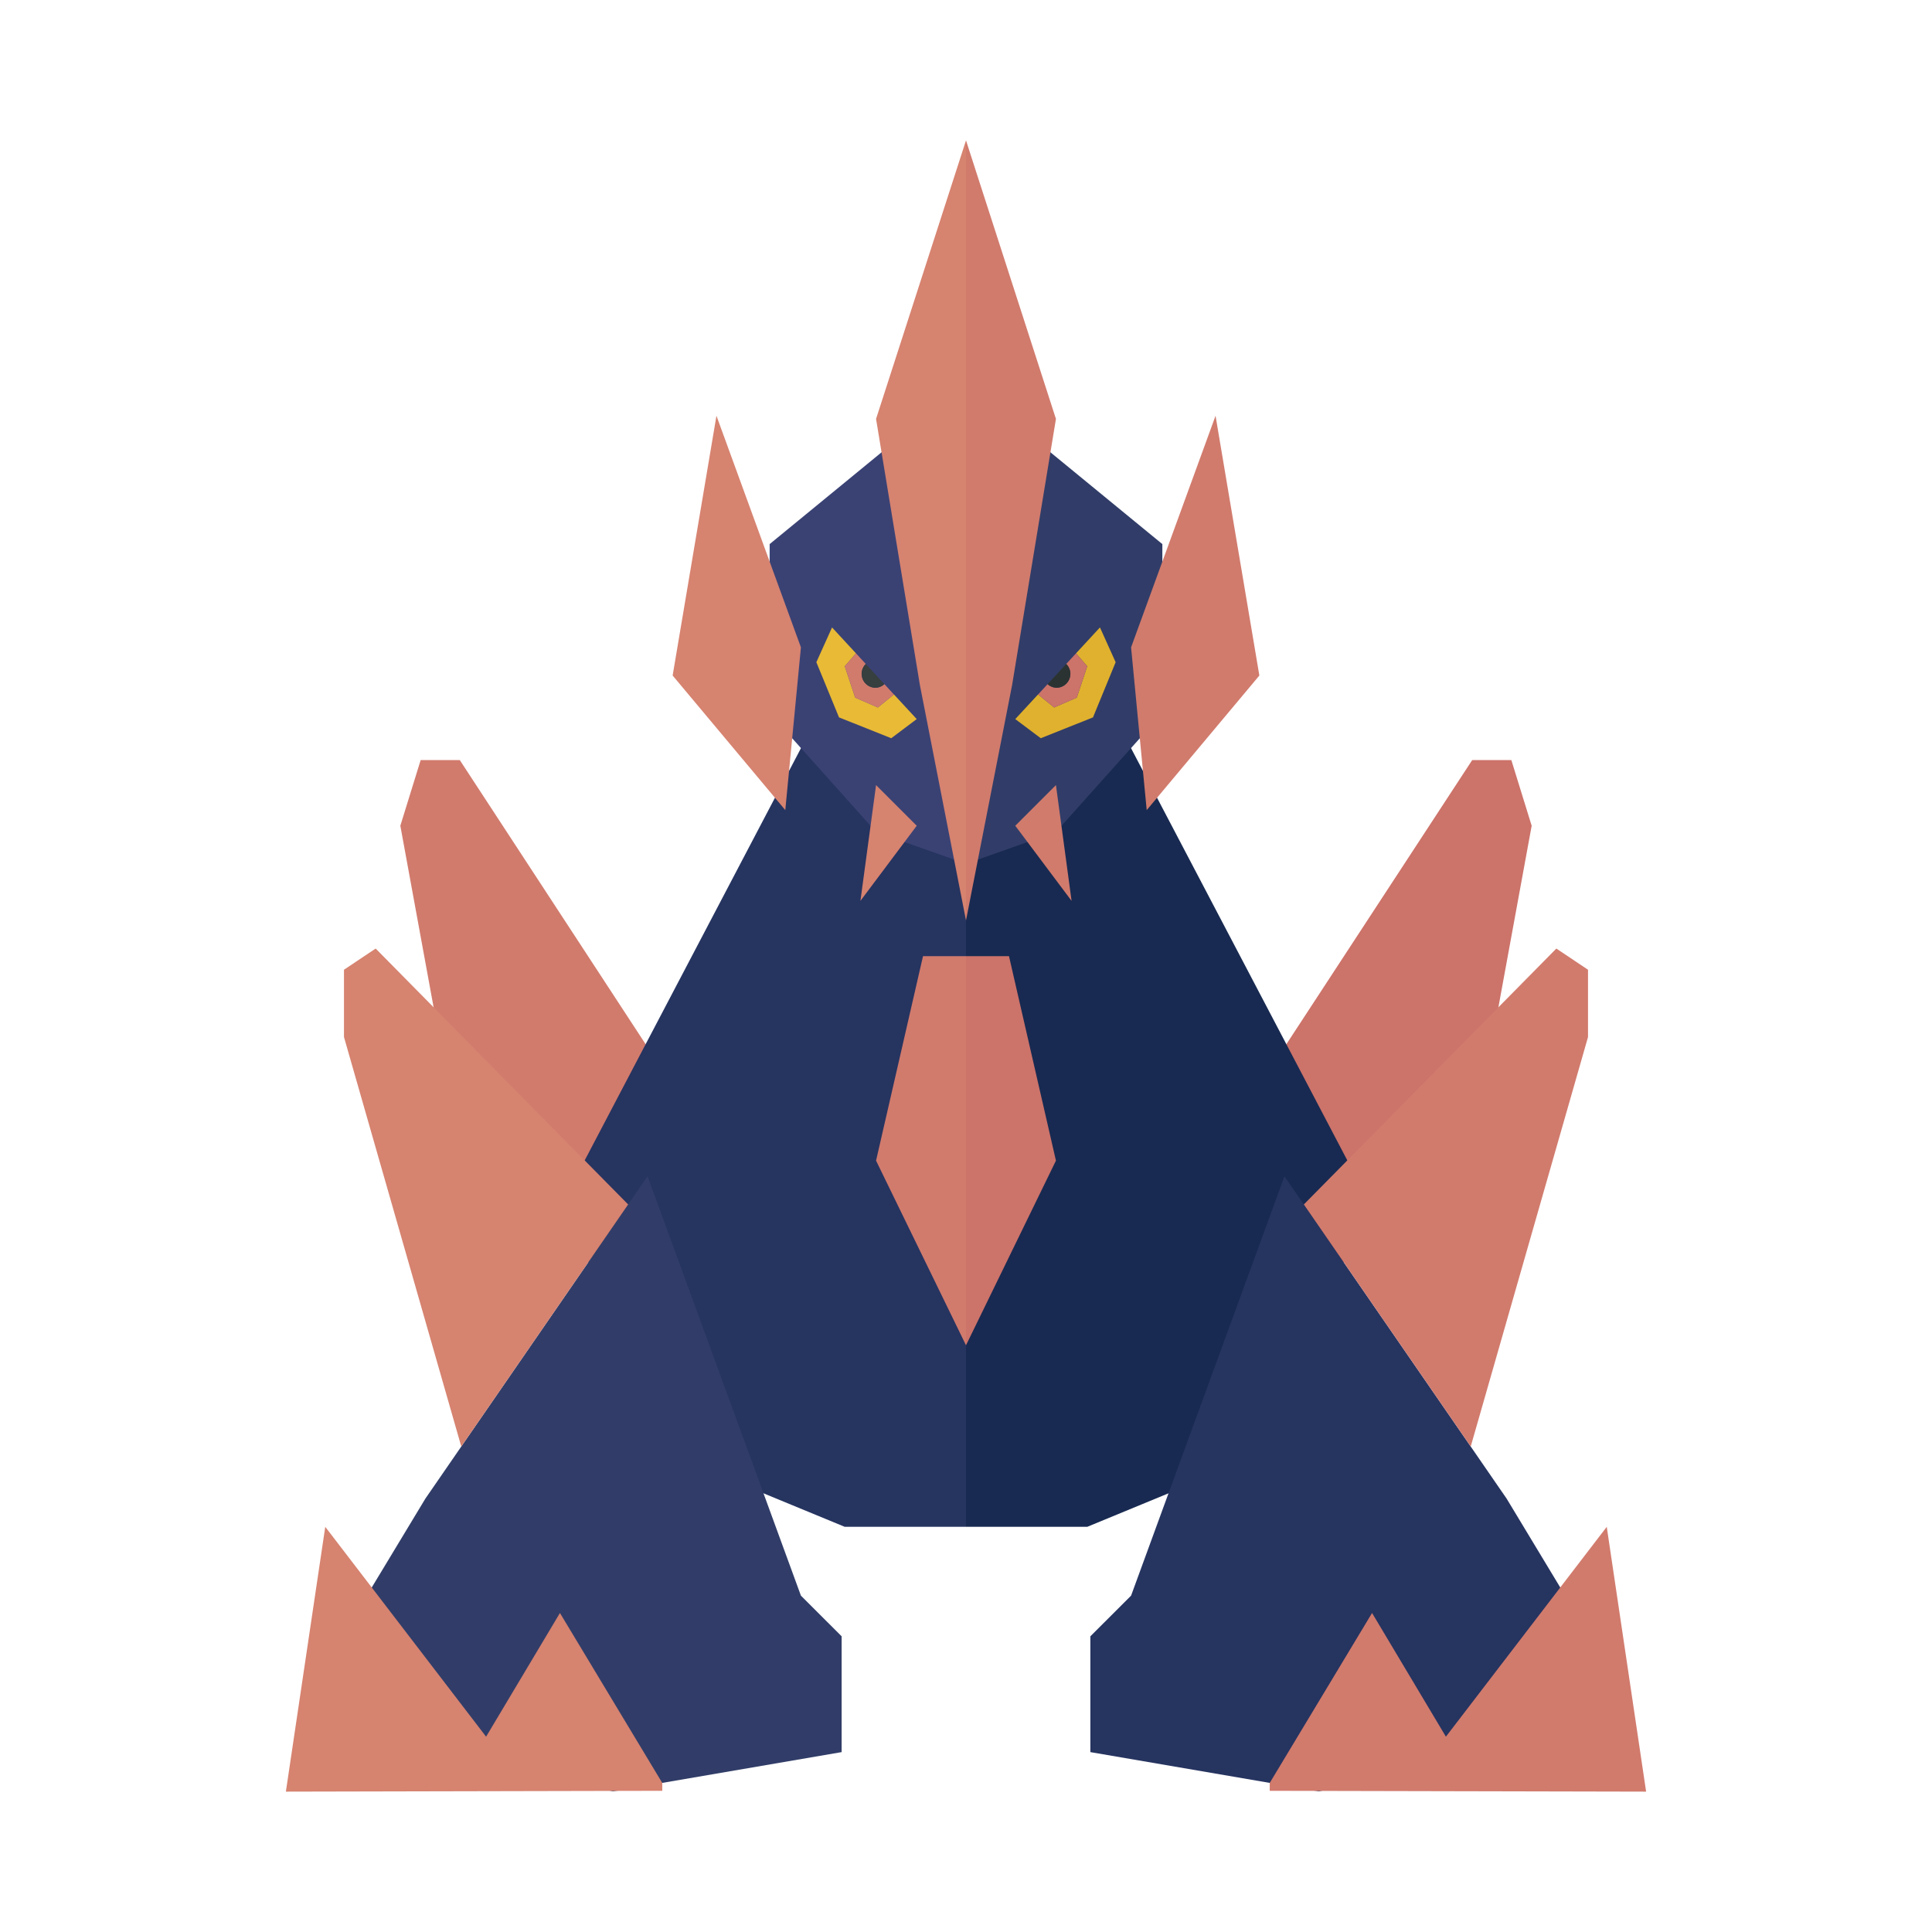 <svg xmlns="http://www.w3.org/2000/svg" width="100%" height="100%" viewBox="-2.72 -2.72 37.44 37.44"><path fill="#d17b6d" d="M5.827 17.588l-.789-4.306.394-1.273h.758l4.125 6.307-1.335 2.305-3.153-3.033z"/><path fill="#263460" d="M13.286 10.856l-5.155 9.825 2.578 4.974 2.941 1.213H16V10.856h-2.714z"/><path fill="#3a4274" d="M15.227 5.337l-3.032 2.487v3.275l2.062 2.304 1.743.616V5.337h-.773z"/><path fill="#d68370" d="M14.257 5.398l.849 5.155.894 4.564V0l-1.743 5.398z"/><path fill="#d17b6d" d="M15.167 15.809l-.91 3.963L16 23.35v-7.541h-.833z"/><path fill="#d68370" d="M11.164 5.337l1.637 4.488-.303 3.154-2.183-2.608.849-5.034zm3.093 7.157l-.303 2.244 1.091-1.456-.788-.788z"/><path fill="#313d68" d="M12.801 28.202l.789.788v2.244l-4.428.76-5.276-1.063-.303-1.395 1.94-3.214 4.306-6.247 2.972 8.127z"/><path fill="#d68370" d="M8.131 28.538l1.983 3.293v.153L2.82 32l.763-5.132L6.7 30.935l1.431-2.397zM3.946 17.377l2.273 7.935 3.234-4.691-4.893-4.959-.614.41v1.305z"/><path fill="#e8ba36" d="M13.404 9.439l.464.502-.217.251.202.607.439.191.311-.253.442.478-.494.371-1.012-.404-.439-1.069.304-.674z"/><path fill="#d17b6d" d="M13.868 9.941l.19.206a.27.27 0 00.189.461.264.264 0 00.172-.07l.184.2-.311.252-.439-.19-.202-.608z"/><path fill="#373f3f" d="M13.977 10.338a.268.268 0 01.081-.191l.36.39a.264.264 0 01-.171.071.27.27 0 01-.27-.27z"/><path fill="#cc736a" d="M26.173 17.588l.789-4.306-.394-1.273h-.758l-4.125 6.307 1.335 2.305 3.153-3.033z"/><path fill="#182a51" d="M18.714 10.856l5.155 9.825-2.578 4.974-2.941 1.213H16V10.856h2.714z"/><path fill="#313d68" d="M16.773 5.337l3.032 2.487v3.275l-2.062 2.304-1.743.616V5.337h.773z"/><path fill="#d17b6d" d="M17.743 5.398l-.849 5.155L16 15.117V0l1.743 5.398z"/><path fill="#cc736a" d="M16.833 15.809l.91 3.963L16 23.35v-7.541h.833z"/><path fill="#d17b6d" d="M20.836 5.337l-1.637 4.488.303 3.154 2.183-2.608-.849-5.034zm-3.093 7.157l.303 2.244-1.091-1.456.788-.788z"/><path fill="#263460" d="M19.199 28.202l-.789.788v2.244l4.428.76 5.276-1.063.303-1.395-1.94-3.214-4.306-6.247-2.972 8.127z"/><path fill="#d17b6d" d="M23.869 28.538l-1.983 3.293v.153L29.18 32l-.763-5.132-3.117 4.067-1.431-2.397zm4.185-11.161l-2.273 7.935-3.234-4.691 4.893-4.959.614.41v1.305z"/><path fill="#e0b12e" d="M18.596 9.439l-.464.502.217.251-.202.607-.439.191-.311-.253-.442.478.494.371 1.012-.404.439-1.069-.304-.674z"/><path fill="#cc736a" d="M18.132 9.941l-.19.206a.27.27 0 01-.189.461.264.264 0 01-.172-.07l-.184.2.311.252.439-.19.202-.608z"/><path fill="#2b3332" d="M18.023 10.338a.268.268 0 00-.081-.191l-.36.39a.264.264 0 00.171.071.27.27 0 00.27-.27z"/></svg>